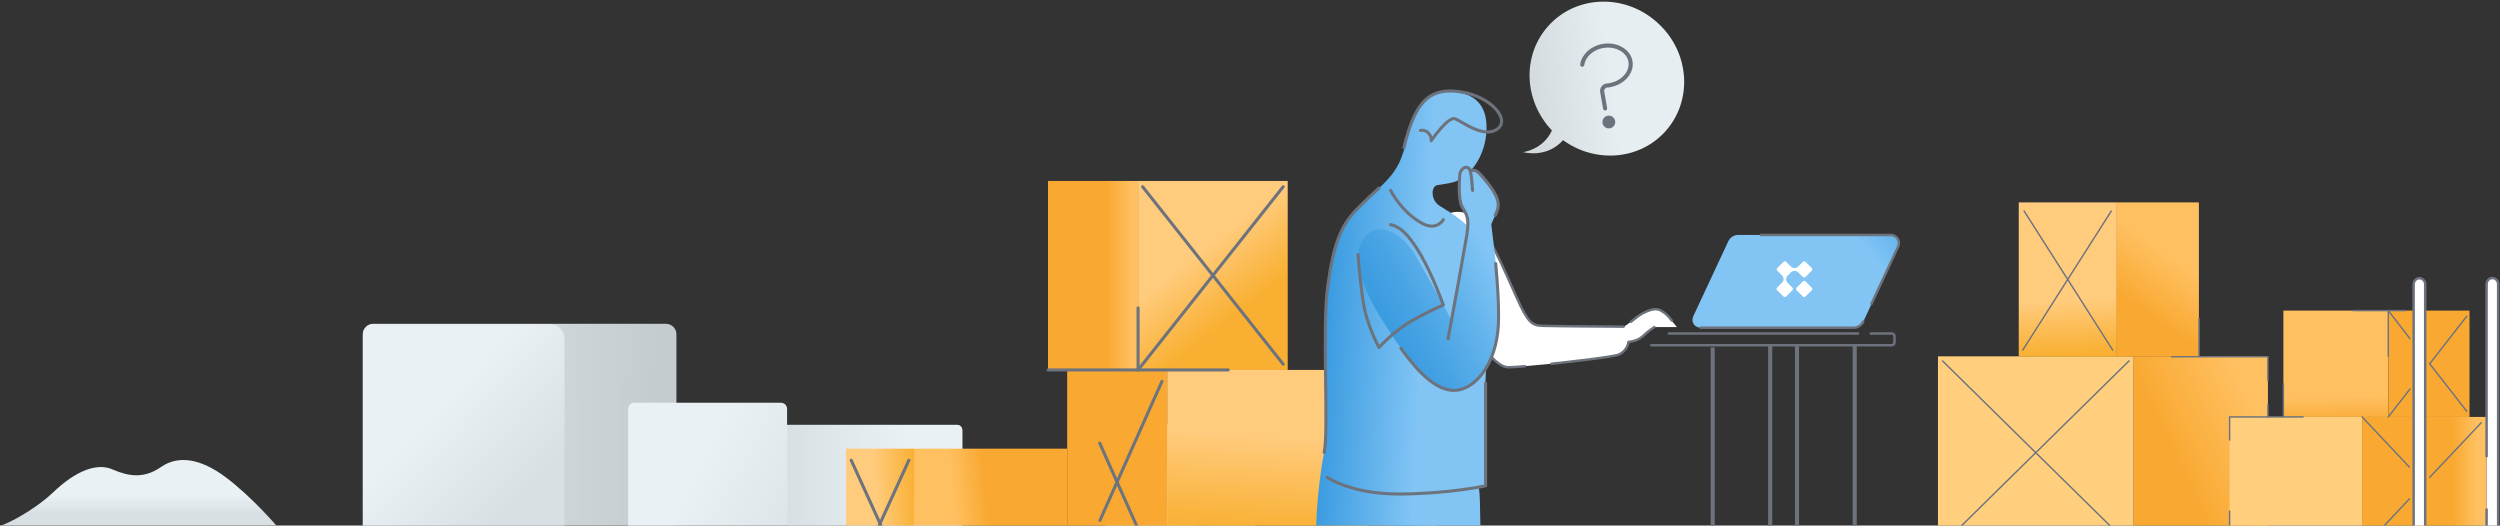 <svg width="1213" height="255" viewBox="0 0 1213 255" fill="none" xmlns="http://www.w3.org/2000/svg">
<rect x="0" y="0" width="1213" height="255" fill="#333333" stroke="none"/>
<path d="M109.7 231.7C97.1 222.2 86.3 220.9 78.1 226.6C69.9 232.3 62.5 231.2 54.7 227.8C46.9 224.3 36.5 228.7 26.1 238.6C15.7 248.5 1.8 254.9 0.5 254.9H134C134 254.9 122.3 241.2 109.7 231.7Z" fill="url(#paint0_linear)"/>
<path d="M176 254.9V162.2C176 159.4 178.3 157.1 181.1 157.1H323.1C325.9 157.1 328.2 159.4 328.2 162.2V254.9H176Z" fill="url(#paint1_linear)"/>
<path d="M381.9 206.1V198.4C381.9 196.7 380.5 195.4 378.9 195.4H307.8C306.1 195.4 304.8 196.8 304.8 198.4V255H466.9V208.8C466.9 207.3 465.7 206.2 464.3 206.2H381.9V206.1Z" fill="url(#paint2_linear)"/>
<path d="M580.5 205.8H536.2V255H580.5V205.8Z" fill="url(#paint3_linear)"/>
<path d="M608.7 205.8H580.5V255H608.7V205.8Z" fill="url(#paint4_linear)"/>
<path d="M181.2 157.2C178.4 157.2 176.1 159.5 176.1 162.3V255H273.9V164.2C273.9 160.4 270.8 157.3 267 157.3H181.2V157.2Z" fill="url(#paint5_linear)"/>
<path d="M381.9 254.9H466.9V208.7C466.9 207.2 465.7 206.1 464.3 206.1H382V254.9H381.9Z" fill="url(#paint6_linear)"/>
<path d="M714.4 105C720.4 108.9 730.3 131.9 735.9 144.5C741.5 157.1 743.5 158 748.5 158.2C753.5 158.4 787.8 158.6 787.8 158.6C787.8 158.6 790.3 157.1 793.9 154.1C797.5 151.1 802.7 149.3 805.5 150.5C808.3 151.7 813.6 158.7 813.6 158.7H802.7C802.7 158.7 799.7 160.6 797.1 163.1C794.5 165.6 790.1 165.9 790.1 165.9C790.1 165.9 789.9 169.9 785.5 172C781.1 174.1 737.1 178.1 732.1 178.2C727.1 178.3 721.3 171.8 711.4 156.7C701.5 141.6 695.9 130.1 693.5 122C690.4 111.7 702.2 97.2 714.4 105Z" fill="white"/>
<path d="M740 177.7C736.2 178 733.3 178.2 732.1 178.2C727.1 178.3 721.3 171.8 711.4 156.7C708.5 152.2 705.9 148.1 703.7 144.2" stroke="#6D737D" stroke-width="1.2" stroke-miterlimit="10" stroke-linecap="round" stroke-linejoin="round"/>
<path d="M802.7 158.7C802.7 158.7 799.7 160.6 797.1 163.1C794.5 165.6 790.1 165.9 790.1 165.9C790.1 165.9 789.9 169.9 785.5 172C783.2 173.1 762 175.5 752.8 176.5" stroke="#6D737D" stroke-width="1.2" stroke-miterlimit="10" stroke-linecap="round" stroke-linejoin="round"/>
<path d="M811.1 155.5C811.1 155.5 809 152.2 805.5 150.5C802 148.7 795.9 152.5 793.9 154.1C791.9 155.7 791.4 156.1 791.4 156.1" stroke="#6D737D" stroke-width="1.2" stroke-miterlimit="10" stroke-linecap="round" stroke-linejoin="round"/>
<path d="M714.4 104.9C720.4 108.8 730.3 131.8 735.9 144.4C741.5 157 743.5 157.9 748.5 158.1C753.5 158.3 787.8 158.5 787.8 158.5" stroke="#6D737D" stroke-width="1.2" stroke-miterlimit="10" stroke-linecap="round" stroke-linejoin="round"/>
<path d="M552.2 179.5H624.8V87.8H552.2V179.5Z" fill="url(#paint7_linear)"/>
<path d="M663.8 179.5H566.3V255.5H663.8V179.5Z" fill="url(#paint8_linear)"/>
<path d="M566.3 179.5H517.8V255.5H566.3V179.5Z" fill="#F9A932"/>
<path d="M552.2 179.5H508.5V87.8H552.2V179.5Z" fill="url(#paint9_linear)"/>
<path d="M554.4 90.6L622.6 176.7" stroke="#6D737D" stroke-width="1.5" stroke-miterlimit="10" stroke-linecap="round" stroke-linejoin="round"/>
<path d="M622.6 90.6L552.2 179.5" stroke="#6D737D" stroke-width="1.5" stroke-miterlimit="10" stroke-linecap="round" stroke-linejoin="round"/>
<path d="M517.8 217.7H443.5V255.5H517.8V217.7Z" fill="url(#paint10_linear)"/>
<path d="M443.6 217.7H410.5V255.5H443.6V217.7Z" fill="url(#paint11_linear)"/>
<path d="M427.7 255.5L427.4 254.9L427 254L413 223.3" stroke="#6D737D" stroke-width="1.5" stroke-miterlimit="10" stroke-linecap="round" stroke-linejoin="round"/>
<path d="M426.3 255.5L426.6 254.9L427 254L441 223.3" stroke="#6D737D" stroke-width="1.5" stroke-miterlimit="10" stroke-linecap="round" stroke-linejoin="round"/>
<path d="M563.8 185L533.7 252.5" stroke="#6D737D" stroke-width="1.5" stroke-miterlimit="10" stroke-linecap="round" stroke-linejoin="round"/>
<path d="M551.7 255.5L551.4 254.9L542 233.9L536.2 220.9L533.6 215" stroke="#6D737D" stroke-width="1.5" stroke-miterlimit="10" stroke-linecap="round" stroke-linejoin="round"/>
<path d="M595.9 179.5H508.5" stroke="#6D737D" stroke-width="1.5" stroke-miterlimit="10" stroke-linecap="round" stroke-linejoin="round"/>
<path d="M552.2 179.5V149.4" stroke="#6D737D" stroke-width="1.5" stroke-miterlimit="10" stroke-linecap="round" stroke-linejoin="round"/>
<path d="M717.6 236.8C718.2 241.1 718 245.1 718.3 255.5H676.7C675.8 247.6 675.2 241.8 674.9 239.6C674.8 238.9 674.8 238.5 674.8 238.5C674.8 238.5 716.2 227.8 717.4 235.5C717.4 235.8 717.5 236 717.5 236.3C717.5 236.5 717.5 236.6 717.6 236.8Z" fill="url(#paint12_linear)"/>
<path d="M721.6 171C721.6 171.1 721.6 171.3 721.6 171.4C721.4 173.8 721.3 176.1 721.1 178.4C720.9 181.2 720.8 183.8 720.7 186.5C720.2 201.7 720.5 214.7 720.7 224.2C720.8 229 720.8 232.8 720.7 235.6C720.7 236.1 719.4 236.5 717.5 236.8C713.1 237.5 705.5 237.9 703.6 239.4C701.7 240.9 699.6 248.9 697.1 255.5H638.6C638.9 244.4 640.5 229.2 642.5 219.5C643.7 213.6 643.3 196.9 643.1 179.5C642.9 164.4 642.9 148.6 644.2 139C647 118.2 650.8 109.5 657.8 102.1C658.5 101.4 659.1 100.7 659.8 100C660.1 99.7 660.5 99.3 660.8 99C661.1 98.7 661.5 98.4 661.8 98.1C662.3 97.7 662.7 97.2 663.2 96.8C663.4 96.6 663.5 96.5 663.7 96.3C664.6 95.4 665.5 94.6 666.4 93.8C667.4 92.9 668.4 92 669.3 91.1C674.5 86.2 678.5 81.7 680.9 73.8C681.1 73 681.4 72.3 681.6 71.5C682.8 67.4 683.9 63 685.4 59C685.5 58.8 685.6 58.6 685.7 58.3C686.7 55.6 688 53.2 689.6 51C689.7 50.9 689.7 50.8 689.8 50.7C692.9 46.8 697.3 44.3 703.9 44.5C718.7 45 721.8 54.6 721.2 63.8C721.1 65.1 721 66.3 720.8 67.5C719.8 73.5 717.1 78.9 713.6 82.8C712 84.6 710.2 86 708.3 87.1C707.4 87.6 706.5 88 705.5 88.3C703.9 88.8 699.9 89.5 697.5 89.8C694.3 90.2 693.9 97.1 698.7 100C700 100.8 701.8 101.9 704 103.3C706.5 105 709.5 107.2 712.4 109.9C718.2 115.4 723.6 123 724.8 133.4C725.3 141.3 722.9 155.1 721.6 171Z" fill="url(#paint13_linear)"/>
<path d="M669.1 91.2C665.8 94.3 662 97.7 657.8 102.1C650.8 109.5 647 118.2 644.2 139C641.4 159.8 644.8 208.6 642.5 219.5" stroke="#6D737D" stroke-width="1.5" stroke-miterlimit="10" stroke-linecap="round" stroke-linejoin="round"/>
<path d="M671.2 111.4C671.2 111.4 679.9 112.1 687 124.3C694.1 136.6 703.9 154.6 703.9 154.6C703.9 154.6 709.9 124.1 711.5 114.5C713.1 104.9 711.3 104 709.3 100.2C707.3 96.4 708 87.5 708.2 84.6C708.4 81.7 712 79.3 713.3 82.8C713.3 82.8 716 81 720.2 86.6C724.4 92.2 727.6 96.4 726.9 100C726.2 103.6 723.8 108 723.6 108.7C723.4 109.4 728 138.8 727 157.7C726 176.6 715.5 189.6 705.1 189.3C694.6 189.1 683.5 176.2 669.9 154.1C656.3 132 658.5 122.7 659.9 118.9C661.3 115.1 665.2 110.6 671.2 111.4Z" fill="url(#paint14_linear)"/>
<path d="M725.7 127.9C726.6 137.4 727.4 148.8 727 157.8C726 176.7 715.5 189.7 705.1 189.4C697.2 189.2 689 181.9 679.7 169" stroke="#6D737D" stroke-width="1.5" stroke-miterlimit="10" stroke-linecap="round" stroke-linejoin="round"/>
<path d="M702.6 164.4C706.3 144.4 710 124.2 711.6 114.6C713.2 105 711.4 104.1 709.4 100.3C707.4 96.5 708.1 87.6 708.3 84.7C708.5 81.8 712.1 79.4 713.4 82.9C713.8 84 714.4 90.2 714.5 92.4" stroke="#6D737D" stroke-width="1.5" stroke-miterlimit="10" stroke-linecap="round" stroke-linejoin="round"/>
<path d="M689.2 63.3C693 62.6 694.8 66.6 694.4 68.3C694.4 68.3 702.5 56.5 705.9 57.6C709.1 58.7 719.7 67.3 726.4 62.7C733.1 58.1 723.5 47.1 709.6 44.7C695.7 42.3 689.7 47.9 685.3 58.4C682.4 65.5 681.2 71.6 681.2 71.6" stroke="#6D737D" stroke-width="1.5" stroke-miterlimit="10" stroke-linecap="round" stroke-linejoin="round"/>
<path d="M674.7 92.4C674.7 92.4 680.1 103.1 690.1 108.4C697.2 112.2 700.3 106.6 700.3 106.6" stroke="#6D737D" stroke-width="1.5" stroke-miterlimit="10" stroke-linecap="round" stroke-linejoin="round"/>
<path d="M658.9 123.5C658.9 123.5 659.6 133.8 661.3 145.8C663 157.8 669.1 168.6 669.1 168.6C669.1 168.6 676.3 160.5 685.6 155.3C694.9 150.1 700.3 148 700.3 148C700.3 148 695.2 133.6 689.2 123.4C683.2 113.2 678.9 109.8 674.7 109" stroke="#6D737D" stroke-width="1.5" stroke-miterlimit="10" stroke-linecap="round" stroke-linejoin="round"/>
<path d="M713.3 82.9C713.3 82.9 715.6 81.7 717.9 84.2C720.2 86.7 724.5 91.7 726.1 95.6C727.7 99.5 726.8 101.4 725.5 104.5" stroke="#6D737D" stroke-width="1.5" stroke-miterlimit="10" stroke-linecap="round" stroke-linejoin="round"/>
<path d="M643.9 231.6C643.9 231.6 655.6 239.9 679.6 239.7C703.7 239.5 720.8 235.7 720.8 235.7V185.9" stroke="#6D737D" stroke-width="1.5" stroke-miterlimit="10" stroke-linecap="round" stroke-linejoin="round"/>
<path d="M807.8 64C821.5 49.1 820 25.4 804.4 11.2C788.9 -3.1 765.2 -2.6 751.5 12.3C738.4 26.6 739.2 48.8 753 63.3C748.7 72.7 739 73.8 739 73.8C739 73.8 750.3 77.1 758.4 68C773.8 79.2 795.1 77.8 807.8 64Z" fill="url(#paint15_linear)"/>
<path d="M778.8 52.6L777.4 44.6C777.1 43.1 778.2 41.6 779.7 41.5C780.2 41.5 780.7 41.4 781.1 41.3C787.5 40.2 792 35 791.1 29.8C790.2 24.6 784.2 21.2 777.8 22.3C772.3 23.2 768.3 27.1 767.7 31.4" stroke="#6D737D" stroke-width="2" stroke-miterlimit="10" stroke-linecap="round" stroke-linejoin="round"/>
<path d="M780.6 62.3C782.312 62.3 783.7 60.912 783.7 59.2C783.7 57.488 782.312 56.1 780.6 56.1C778.888 56.1 777.5 57.488 777.5 59.2C777.5 60.912 778.888 62.3 780.6 62.3Z" fill="#6D737D"/>
<path d="M825.1 159H899.4C901.4 159 903.2 157.8 904.1 156L921.1 119.6C922.3 117 920.4 114 917.6 114H843.3C841.3 114 839.5 115.2 838.6 117L821.6 153.4C820.3 156.1 822.2 159 825.1 159Z" fill="url(#paint16_linear)"/>
<path d="M876 136.5C875.7 136.2 875.1 136.2 874.8 136.5L871.7 139.6C871.4 139.9 871.4 140.5 871.7 140.8L874.8 143.9C875.1 144.2 875.7 144.2 876 143.9L879.1 140.8C879.4 140.5 879.4 139.9 879.1 139.6L876 136.5Z" fill="white"/>
<path d="M874.8 134.4C875.1 134.7 875.7 134.7 876 134.4L879.1 131.3C879.4 131 879.4 130.4 879.1 130.1L876 127C875.7 126.7 875.1 126.7 874.8 127L872.4 129.4C872.2 129.5 871.5 130.1 870.7 130.1C869.7 130.1 869 129.4 869 129.4L866.6 127C866.3 126.7 865.7 126.7 865.4 127L862.3 130.1C862 130.4 862 131 862.3 131.3L864.7 133.7C864.8 133.8 865.4 134.5 865.4 135.4C865.4 136.3 864.9 136.9 864.7 137.1L862.2 139.6C861.9 139.9 861.9 140.5 862.2 140.8L865.4 143.9C865.7 144.2 866.3 144.2 866.6 143.9L869.7 140.8C870 140.5 870 139.9 869.7 139.6L867.3 137.2C867.2 137 866.6 136.3 866.6 135.5C866.6 134.7 867.1 134 867.3 133.8L869 132.1C869 132.1 869.7 131.4 870.7 131.4C871.6 131.4 872.2 131.9 872.4 132.1L874.8 134.4Z" fill="white"/>
<path d="M825.1 159H899.4C901.4 159 903.2 157.8 904.1 156" stroke="#6D737D" stroke-width="1.2" stroke-miterlimit="10" stroke-linecap="round" stroke-linejoin="round"/>
<path d="M908 147.5L921 119.6C922.2 117 920.3 114 917.5 114H854.4" stroke="#6D737D" stroke-width="1.2" stroke-miterlimit="10" stroke-linecap="round" stroke-linejoin="round"/>
<path d="M901.6 161.8H809.7" stroke="#6D737D" stroke-width="1.2" stroke-miterlimit="10" stroke-linecap="round" stroke-linejoin="round"/>
<path d="M907.7 161.8H917.9C918.6 161.8 919.2 162.4 919.2 163.1V166.2C919.2 166.9 918.6 167.5 917.9 167.5H801.2" stroke="#6D737D" stroke-width="1.2" stroke-miterlimit="10" stroke-linecap="round" stroke-linejoin="round"/>
<path d="M899.9 167.5V255.5" stroke="#6D737D" stroke-width="2" stroke-miterlimit="10" stroke-linejoin="round"/>
<path d="M871.9 167.5V255.5" stroke="#6D737D" stroke-width="2" stroke-miterlimit="10" stroke-linejoin="round"/>
<path d="M858.9 167.5V255.5" stroke="#6D737D" stroke-width="2" stroke-miterlimit="10" stroke-linejoin="round"/>
<path d="M831 168.6V255.5" stroke="#6D737D" stroke-width="2" stroke-miterlimit="10" stroke-linejoin="round"/>
<path d="M1198.2 150.7H1158.8V202.3H1198.2V150.7Z" fill="#F9A932"/>
<path d="M1158.7 150.7H1107.9V202.3H1158.7V150.7Z" fill="url(#paint17_linear)"/>
<path d="M1212.1 137.9V255.5H1206.5V137.9C1206.5 137.1 1206.8 136.4 1207.3 135.8C1207.8 135.3 1208.5 134.9 1209.3 134.9C1210.8 135 1212.1 136.3 1212.1 137.9Z" fill="white"/>
<path d="M1100.4 172.9H1035.2V255.5H1100.4V172.9Z" fill="url(#paint18_linear)"/>
<path d="M1146.2 202.3H1081.8V255.5H1146.2V202.3Z" fill="#FFCF7D"/>
<path d="M1035.2 172.9H940.3V255.5H1035.2V172.9Z" fill="#FFCF7D"/>
<path d="M1206.5 202.3H1146.1V255.5H1206.5V202.3Z" fill="url(#paint19_linear)"/>
<path d="M1178.9 231.6L1203.9 205.1" stroke="#6D737D" stroke-width="0.7" stroke-miterlimit="10" stroke-linecap="round" stroke-linejoin="round"/>
<path d="M1169 242.1L1156.4 255.5" stroke="#6D737D" stroke-width="0.7" stroke-miterlimit="10" stroke-linecap="round" stroke-linejoin="round"/>
<path d="M1206.5 255.5V247.2" stroke="#6D737D" stroke-width="1.2" stroke-miterlimit="10" stroke-linecap="round" stroke-linejoin="round"/>
<path d="M1206.5 221.4V202.3V137.9C1206.5 137.1 1206.8 136.4 1207.3 135.8C1207.8 135.3 1208.5 134.9 1209.3 134.9C1210.8 134.9 1212.1 136.2 1212.1 137.8V255.4" stroke="#6D737D" stroke-width="1.2" stroke-miterlimit="10" stroke-linecap="round" stroke-linejoin="round"/>
<path d="M1027.1 98.2H979.5V173H1027.1V98.2Z" fill="url(#paint20_linear)"/>
<path d="M1146.1 202.3L1169 226.6" stroke="#6D737D" stroke-width="0.7" stroke-miterlimit="10" stroke-linecap="round" stroke-linejoin="round"/>
<path d="M1024.4 102.4L981.4 169.9" stroke="#6D737D" stroke-width="0.7" stroke-miterlimit="10" stroke-linecap="round" stroke-linejoin="round"/>
<path d="M982.1 102.4L1025.1 169.9" stroke="#6D737D" stroke-width="0.7" stroke-miterlimit="10" stroke-linecap="round" stroke-linejoin="round"/>
<path d="M1033 175.1L951.3 255.5" stroke="#6D737D" stroke-width="0.7" stroke-miterlimit="10" stroke-linecap="round" stroke-linejoin="round"/>
<path d="M942.5 175.1L987.8 219.7L1024.2 255.5" stroke="#6D737D" stroke-width="0.7" stroke-miterlimit="10" stroke-linecap="round" stroke-linejoin="round"/>
<path d="M1176.7 137.9V255.5H1171.1V137.9C1171.1 137.1 1171.4 136.4 1171.9 135.8C1172.4 135.3 1173.1 134.9 1173.9 134.9C1175.5 135 1176.7 136.3 1176.7 137.9Z" fill="white"/>
<path d="M1176.7 256.2V255.5V202.3V150.7V137.9C1176.7 136.3 1175.4 135 1173.9 135C1173.1 135 1172.4 135.3 1171.9 135.9C1171.4 136.4 1171.1 137.2 1171.1 138V150.8V202.4V255.6" stroke="#6D737D" stroke-width="1.2" stroke-miterlimit="10" stroke-linecap="round" stroke-linejoin="round"/>
<path d="M1169.3 188.8L1158.8 202.3" stroke="#6D737D" stroke-width="0.7" stroke-miterlimit="10" stroke-linecap="round" stroke-linejoin="round"/>
<path d="M1196.9 153.4L1178.9 176.5" stroke="#6D737D" stroke-width="0.7" stroke-miterlimit="10" stroke-linecap="round" stroke-linejoin="round"/>
<path d="M1178.9 176.5L1196.9 199.6" stroke="#6D737D" stroke-width="0.7" stroke-miterlimit="10" stroke-linecap="round" stroke-linejoin="round"/>
<path d="M1158.8 150.7L1169.3 164.3" stroke="#6D737D" stroke-width="0.7" stroke-miterlimit="10" stroke-linecap="round" stroke-linejoin="round"/>
<path d="M1141.7 150.7H1167.3" stroke="#6D737D" stroke-width="0.7" stroke-miterlimit="10" stroke-linecap="round" stroke-linejoin="round"/>
<path d="M1158.8 150.7V172.9" stroke="#6D737D" stroke-width="0.7" stroke-miterlimit="10" stroke-linecap="round" stroke-linejoin="round"/>
<path d="M1066.9 98.2H1027V173H1066.9V98.2Z" fill="url(#paint21_linear)"/>
<path d="M1081.8 213.5V202.3H1117.5" stroke="#6D737D" stroke-width="0.7" stroke-miterlimit="10" stroke-linecap="round" stroke-linejoin="round"/>
<path d="M1081.8 248V255.5" stroke="#6D737D" stroke-width="0.7" stroke-miterlimit="10" stroke-linecap="round" stroke-linejoin="round"/>
<path d="M1107.9 202.3V186.2" stroke="#6D737D" stroke-width="0.7" stroke-miterlimit="10" stroke-linecap="round" stroke-linejoin="round"/>
<path d="M1100.4 202.3V196.5" stroke="#6D737D" stroke-width="0.7" stroke-miterlimit="10" stroke-linecap="round" stroke-linejoin="round"/>
<path d="M1053.7 173.1H1100.4V184.5" stroke="#6D737D" stroke-width="0.7" stroke-miterlimit="10" stroke-linecap="round" stroke-linejoin="round"/>
<path d="M1067 172.9V154.7" stroke="#6D737D" stroke-width="0.7" stroke-miterlimit="10" stroke-linecap="round" stroke-linejoin="round"/>
<defs>
<linearGradient id="paint0_linear" x1="67.252" y1="249.397" x2="67.252" y2="235.8" gradientUnits="userSpaceOnUse">
<stop stop-color="#D8E0E3"/>
<stop offset="0.672" stop-color="#EAF1F5"/>
</linearGradient>
<linearGradient id="paint1_linear" x1="317.886" y1="206.429" x2="231.438" y2="205.956" gradientUnits="userSpaceOnUse">
<stop stop-color="#C5CCCF"/>
<stop offset="0.672" stop-color="#D1D8DB"/>
</linearGradient>
<linearGradient id="paint2_linear" x1="412.272" y1="244.69" x2="314.487" y2="194.144" gradientUnits="userSpaceOnUse">
<stop stop-color="#D8E0E3"/>
<stop offset="0.672" stop-color="#EAF1F5"/>
</linearGradient>
<linearGradient id="paint3_linear" x1="544.827" y1="212.687" x2="576.267" y2="253.654" gradientUnits="userSpaceOnUse">
<stop stop-color="#D8E0E3"/>
<stop offset="0.672" stop-color="#EAF1F5"/>
</linearGradient>
<linearGradient id="paint4_linear" x1="580.524" y1="230.352" x2="608.702" y2="230.352" gradientUnits="userSpaceOnUse">
<stop stop-color="#C5CCCF"/>
<stop offset="0.672" stop-color="#D1D8DB"/>
</linearGradient>
<linearGradient id="paint5_linear" x1="256.077" y1="237.046" x2="192.491" y2="177.778" gradientUnits="userSpaceOnUse">
<stop stop-color="#D8E0E3"/>
<stop offset="0.672" stop-color="#EAF1F5"/>
</linearGradient>
<linearGradient id="paint6_linear" x1="381.923" y1="230.501" x2="466.875" y2="230.501" gradientUnits="userSpaceOnUse">
<stop stop-color="#D8E0E3"/>
<stop offset="0.672" stop-color="#EAF1F5"/>
</linearGradient>
<linearGradient id="paint7_linear" x1="564.577" y1="102.94" x2="601.852" y2="150.775" gradientUnits="userSpaceOnUse">
<stop offset="0.427" stop-color="#FFCB7D"/>
<stop offset="1" stop-color="#F9B032"/>
</linearGradient>
<linearGradient id="paint8_linear" x1="617.435" y1="176.779" x2="612.6" y2="258.275" gradientUnits="userSpaceOnUse">
<stop offset="0.427" stop-color="#FFCB7D"/>
<stop offset="1" stop-color="#F9B032"/>
</linearGradient>
<linearGradient id="paint9_linear" x1="558.342" y1="133.657" x2="537.115" y2="133.657" gradientUnits="userSpaceOnUse">
<stop offset="0.427" stop-color="#FFC061"/>
<stop offset="1" stop-color="#F9A932"/>
</linearGradient>
<linearGradient id="paint10_linear" x1="450.086" y1="239.397" x2="477.946" y2="236.864" gradientUnits="userSpaceOnUse">
<stop offset="0.427" stop-color="#FFC061"/>
<stop offset="1" stop-color="#F9A932"/>
</linearGradient>
<linearGradient id="paint11_linear" x1="409.299" y1="237.771" x2="444.695" y2="235.463" gradientUnits="userSpaceOnUse">
<stop offset="0.427" stop-color="#FFCB7D"/>
<stop offset="1" stop-color="#F9B032"/>
</linearGradient>
<linearGradient id="paint12_linear" x1="706.347" y1="244.742" x2="681.15" y2="247.194" gradientUnits="userSpaceOnUse">
<stop offset="0.492" stop-color="#82C5F5"/>
<stop offset="0.597" stop-color="#7CC1F3"/>
<stop offset="0.742" stop-color="#6AB7EE"/>
<stop offset="0.908" stop-color="#4DA6E6"/>
<stop offset="1" stop-color="#3A9BE0"/>
</linearGradient>
<linearGradient id="paint13_linear" x1="725.283" y1="153.039" x2="643.377" y2="148.572" gradientUnits="userSpaceOnUse">
<stop offset="0.417" stop-color="#82C5F5"/>
<stop offset="1" stop-color="#3A9BE0"/>
</linearGradient>
<linearGradient id="paint14_linear" x1="738.999" y1="119.81" x2="670.528" y2="156.077" gradientUnits="userSpaceOnUse">
<stop offset="0.202" stop-color="#82C5F5"/>
<stop offset="0.477" stop-color="#64B4EC"/>
<stop offset="0.812" stop-color="#46A2E3"/>
<stop offset="1" stop-color="#3A9BE0"/>
</linearGradient>
<linearGradient id="paint15_linear" x1="802.091" y1="29.914" x2="704.133" y2="43.998" gradientUnits="userSpaceOnUse">
<stop offset="0.21" stop-color="#E7EEF2"/>
<stop offset="0.866" stop-color="#C8CFD1"/>
</linearGradient>
<linearGradient id="paint16_linear" x1="886.591" y1="123.835" x2="930.728" y2="87.132" gradientUnits="userSpaceOnUse">
<stop offset="0.281" stop-color="#82C5F5"/>
<stop offset="1" stop-color="#3A9BE0"/>
</linearGradient>
<linearGradient id="paint17_linear" x1="1133.46" y1="182.463" x2="1133.97" y2="206.05" gradientUnits="userSpaceOnUse">
<stop offset="0.427" stop-color="#FFC061"/>
<stop offset="1" stop-color="#F9A932"/>
</linearGradient>
<linearGradient id="paint18_linear" x1="1124.84" y1="187.518" x2="1054.53" y2="220.463" gradientUnits="userSpaceOnUse">
<stop offset="0.427" stop-color="#FFC061"/>
<stop offset="1" stop-color="#F9A932"/>
</linearGradient>
<linearGradient id="paint19_linear" x1="1210.06" y1="228.917" x2="1190.38" y2="228.917" gradientUnits="userSpaceOnUse">
<stop offset="0.427" stop-color="#FFC061"/>
<stop offset="1" stop-color="#F9A932"/>
</linearGradient>
<linearGradient id="paint20_linear" x1="1002.69" y1="125.884" x2="1005.3" y2="171.997" gradientUnits="userSpaceOnUse">
<stop offset="0.427" stop-color="#FFCB7D"/>
<stop offset="1" stop-color="#F9B032"/>
</linearGradient>
<linearGradient id="paint21_linear" x1="1066.93" y1="107.569" x2="1037.5" y2="148.894" gradientUnits="userSpaceOnUse">
<stop offset="0.427" stop-color="#FFC061"/>
<stop offset="1" stop-color="#F9A932"/>
</linearGradient>
</defs>
</svg>
